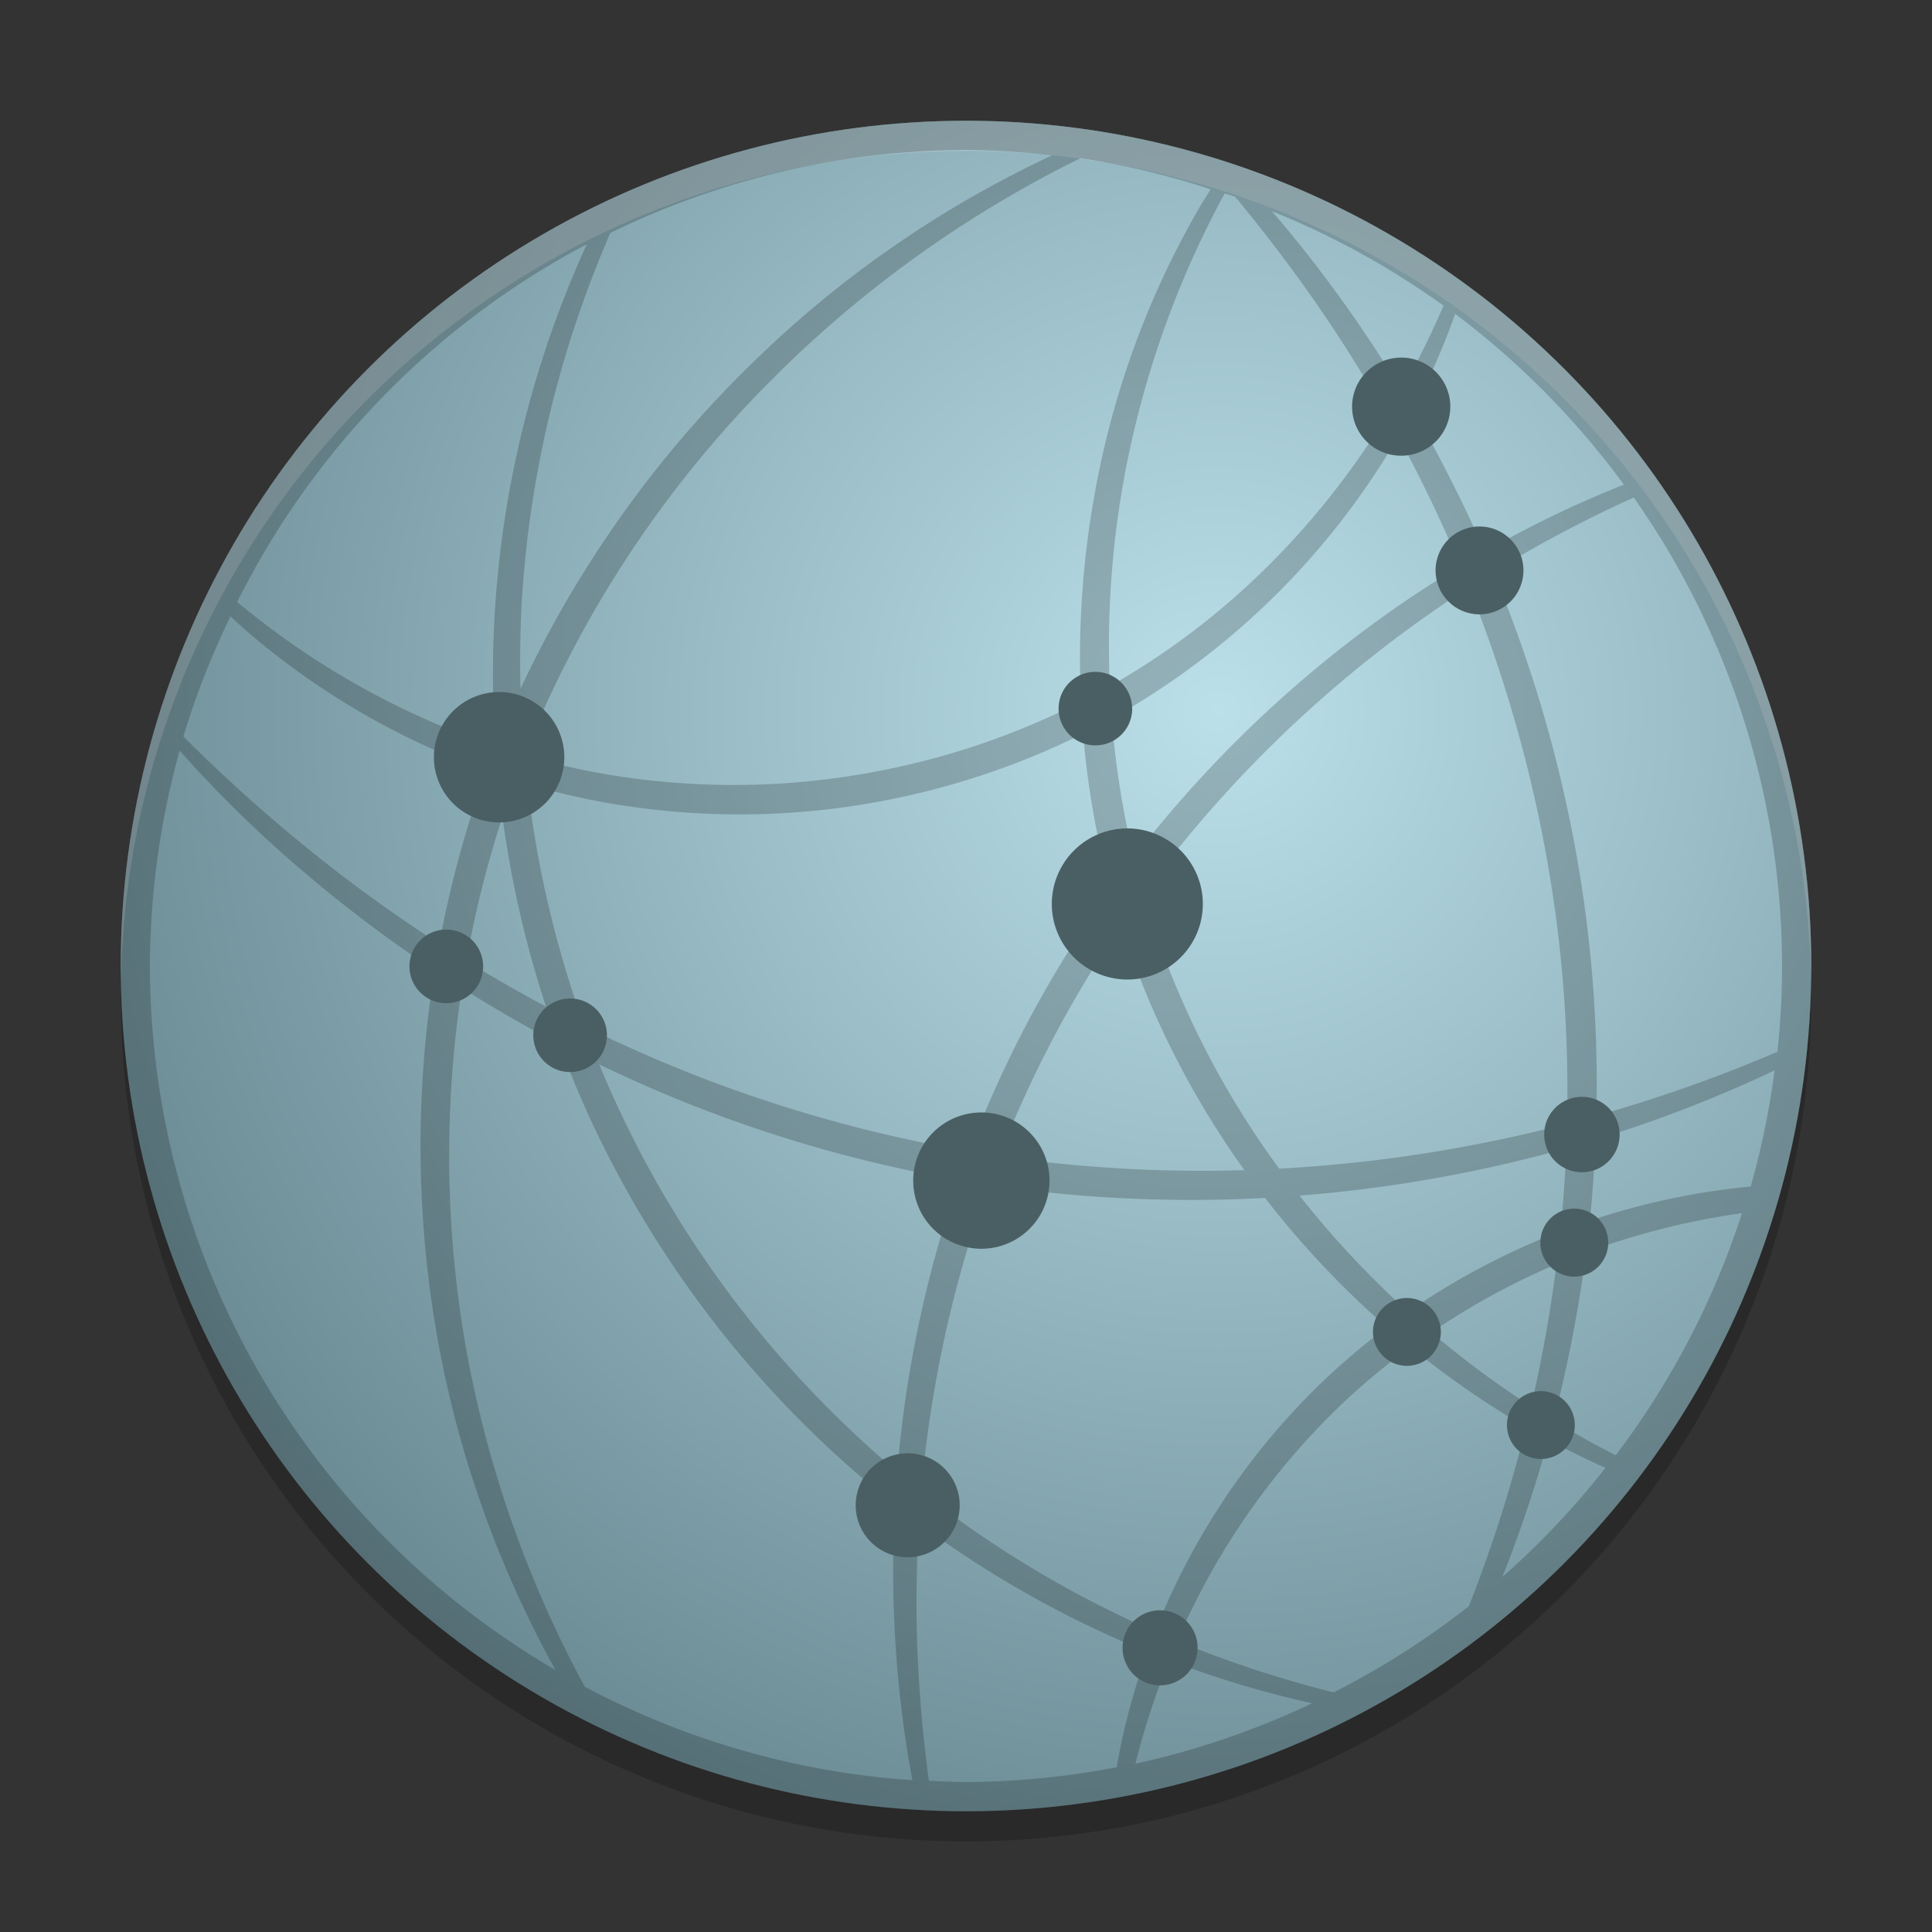 <svg xmlns="http://www.w3.org/2000/svg" xmlns:xlink="http://www.w3.org/1999/xlink" width="64" height="64">
 <rect width="100%" height="100%" fill="#333333" stroke="none"/>
 <defs>
 <radialGradient xlink:href="#a" id="b" cx="14" cy="8" fx="14" fy="8" r="10" gradientUnits="userSpaceOnUse" gradientTransform="rotate(40.3 73.443 -5.14) scale(4.77)"/>
 <linearGradient id="a">
 <stop offset="0" stop-color="#bbe0ea"/>
 <stop offset="1" stop-color="#5a7982"/>
 </linearGradient>
 </defs>
 <circle cx="32" cy="33" opacity=".2" r="28"/>
 <circle cx="32" cy="32" fill="url(#b)" r="28"/>
 <path d="M32 4A28 28 0 0 0 4 32a28 28 0 0 0 .006.51A28 28 0 0 1 32 5a28 28 0 0 1 27.996 27.49A28 28 0 0 0 60 32 28 28 0 0 0 32 4z" opacity=".2" fill="#fff"/>
 <path d="M31.944 4A28 28 0 0 0 4 32a28 28 0 0 0 28 28 28 28 0 0 0 28-28A28 28 0 0 0 32 4a28 28 0 0 0-.056 0zm.056.967a27.034 27.034 0 0 1 2.85.181 35.818 35.818 0 0 0-9.926 6.874 36.807 36.807 0 0 0-7.681 10.794 35.248 35.248 0 0 1 .063-3.235A36.074 36.074 0 0 1 20.22 7.716 27.034 27.034 0 0 1 32 4.967zm3.793.273a27.034 27.034 0 0 1 4.312 1.03c-.101.166-.21.333-.32.515a29.092 29.092 0 0 0-3.535 9.646 30.535 30.535 0 0 0-.44 6.813 25.243 25.248 0 0 1-5.797 2.106 25.284 25.284 0 0 1-9.83.316 24.648 24.648 0 0 1-2.819-.644 36.94 36.94 0 0 1 8.155-12.398A38.375 38.375 0 0 1 35.793 5.24zm4.774 1.167a27.034 27.034 0 0 1 .35.112 53.166 53.166 0 0 1 1.801 2.296 47.78 47.78 0 0 1 3.218 4.957c-1.776 2.892-4.625 6.315-8.932 8.82l-.24.14a31.17 31.17 0 0 1 .347-6.154 31.767 31.767 0 0 1 3.457-10.17zm1.568.589a27.034 27.034 0 0 1 5.685 3.13 30.535 30.535 0 0 1-1.394 2.814 44.268 44.268 0 0 0-3.15-4.557 47.68 47.68 0 0 0-1.141-1.387zM19.434 8.088h.007a34.35 34.35 0 0 0-2.995 11.424 34.776 34.776 0 0 0-.036 5.214 26.592 26.592 0 0 1-7.65-4.066 30.855 30.855 0 0 1-.903-.715A27.034 27.034 0 0 1 19.435 8.094zm28.77 2.31a27.034 27.034 0 0 1 5.588 5.656 36.49 36.49 0 0 0-4.608 2.22 45.58 45.58 0 0 0-2.38-4.692 23.372 23.372 0 0 0 1.4-3.184zm-1.888 4.061a47.487 47.487 0 0 1 2.06 4.291 38.472 38.472 0 0 0-2.018 1.294 39.57 39.57 0 0 0-8.801 8.358 29.261 29.261 0 0 1-.728-4.606c.224-.125.448-.25.66-.377a25.186 25.186 0 0 0 8.827-8.96zm7.804 2.02A27.034 27.034 0 0 1 59.033 32a27.034 27.034 0 0 1-.153 2.843 49.672 49.672 0 0 1-6 2.121 43.044 43.044 0 0 0-.482-7.583 44.576 44.576 0 0 0-2.932-10.435 42.03 42.03 0 0 1 4.654-2.466zm-5.459 2.977a45.627 45.627 0 0 1 2.761 10.072 43.7 43.7 0 0 1 .487 7.7 48.224 48.224 0 0 1-9.535 1.486 29.4 29.4 0 0 1-4.24-8.253 27.845 27.845 0 0 1-.26-.854A40.783 40.783 0 0 1 48.66 19.456zm-41.03.96a24.22 24.22 0 0 0 .77.684 25.129 25.129 0 0 0 7.71 4.432 36.268 36.268 0 0 0-1.56 5.732 48.77 48.77 0 0 1-3.957-2.834 53.866 53.866 0 0 1-4.52-4.032 27.034 27.034 0 0 1 1.559-3.976zM35.879 24.3a28.98 28.98 0 0 0 .9 5.146 38.149 38.149 0 0 0-2.558 4.08 37.976 37.976 0 0 0-2.11 4.614 46.214 46.214 0 0 1-12.75-4.144 35.224 35.225 0 0 1-1.893-8.02 24.674 24.674 0 0 0 2.559.605 25.416 25.416 0 0 0 10.211-.26 25.44 25.444 0 0 0 5.641-2.021zm-29.926.568a40.894 40.894 0 0 0 4.194 4.088 45.12 45.12 0 0 0 4.25 3.192 36.448 36.448 0 0 0 .187 12.68A35.63 35.63 0 0 0 18.4 55.32 27.034 27.034 0 0 1 4.966 32a27.034 27.034 0 0 1 .984-7.132zm10.691 2.184a35.195 35.195 0 0 0 1.442 6.292 50.44 50.44 0 0 1-2.639-1.512 35.728 35.728 0 0 1 1.2-4.782zm20.495 3.604l.04.12a29.204 29.204 0 0 0 4.044 7.986 46.437 46.437 0 0 1-8.12-.463 38.366 38.366 0 0 1 1.568-3.485 38.508 38.508 0 0 1 2.468-4.158zM15.3 32.728a46.26 46.26 0 0 0 3.229 1.862 34.77 34.77 0 0 0 1.176 2.8 35.132 35.132 0 0 0 9.94 12.464 38.767 38.767 0 0 0 .088 5.516 37.052 37.057 0 0 0 .491 3.601 27.034 27.034 0 0 1-10.855-3.097 37.521 37.521 0 0 1-3.93-11.205 36.76 36.76 0 0 1-.139-11.937zm4.55 2.531a45.044 45.044 0 0 0 11.584 3.773l.329.06a39.13 39.13 0 0 0-2.041 9.66 35.162 35.162 0 0 1-8.963-11.47 34.586 34.586 0 0 1-.909-2.023zm38.936.196a27.034 27.034 0 0 1-.791 3.85 23.794 23.794 0 0 0-5.33 1.134 44.32 44.32 0 0 0 .189-2.688 43.112 43.112 0 0 0 5.936-2.296zm-6.9 2.579a46.221 46.221 0 0 1-.194 2.755 23.876 23.876 0 0 0-5.047 2.667 31.3 31.3 0 0 1-3.597-3.85 46.136 46.136 0 0 0 8.84-1.568zm-19.143 1.217a45.408 45.408 0 0 0 9.163.432 30.324 30.324 0 0 0 4.039 4.284 23.052 23.052 0 0 0-2.31 1.974 23.402 23.402 0 0 0-5.373 8.108 35.267 35.272 0 0 1-5.98-3.334 38.434 38.434 0 0 1-1.764-1.309 40.284 40.286 0 0 1 2.225-10.155zm24.963.936a27.034 27.034 0 0 1-4.184 8.02 32.584 32.584 0 0 1-2.061-1.146 44.6 44.6 0 0 0 1.078-5.569 24.584 24.584 0 0 1 5.167-1.305zm-6.147 1.694h.003a47.2 47.2 0 0 1-.843 4.707 31.67 31.67 0 0 1-3.304-2.45 24.14 24.14 0 0 1 4.144-2.26zm-4.834 2.74a29.414 29.414 0 0 0 3.827 2.652 47.852 47.852 0 0 1-1.87 5.874l-.018.056a27.034 27.034 0 0 1-4.482 2.856l-.112-.024a37.402 37.402 0 0 1-5.073-1.677 24.004 24.004 0 0 1 5.32-7.72 23.086 23.086 0 0 1 2.408-2.017zm4.564 3.07a27.104 27.104 0 0 0 1.894.934 27.034 27.034 0 0 1-3.413 3.612 44.248 44.248 0 0 0 1.52-4.546zm-20.846 2.775a34.285 34.285 0 0 0 7.567 4.256 22.751 22.751 0 0 0-1.02 3.82 27.034 27.034 0 0 1-4.988.49 27.034 27.034 0 0 1-1.232-.043 46.24 46.24 0 0 1-.348-3.666 41.53 41.53 0 0 1 .02-4.857zm8.288 4.535a33.908 33.908 0 0 0 4.732 1.422 27.034 27.034 0 0 1-5.852 2.002 25.58 25.58 0 0 1 1.12-3.424z" opacity=".2"/>
 <path d="M18.694 25.084a2.16 2.16 0 0 1-2.16 2.16 2.16 2.16 0 0 1-2.16-2.16 2.16 2.16 0 0 1 2.16-2.16 2.16 2.16 0 0 1 2.16 2.16zm1.412 9.21a1.218 1.218 0 0 1-1.22 1.219 1.218 1.218 0 0 1-1.22-1.221 1.218 1.218 0 0 1 1.22-1.215 1.218 1.218 0 0 1 1.22 1.218zm-4.102-2.28a1.218 1.218 0 0 1-1.22 1.218 1.218 1.218 0 0 1-1.22-1.218 1.218 1.218 0 0 1 1.22-1.22 1.218 1.218 0 0 1 1.22 1.22zm15.787 17.85a1.722 1.722 0 0 1-1.723 1.722 1.722 1.722 0 0 1-1.722-1.722 1.722 1.722 0 0 1 1.722-1.722 1.722 1.722 0 0 1 1.723 1.722zm2.975-10.753a2.255 2.255 0 0 1-2.256 2.255 2.255 2.255 0 0 1-2.259-2.255 2.255 2.255 0 0 1 2.261-2.259 2.255 2.255 0 0 1 2.254 2.259zm5.08-9.168a2.505 2.505 0 0 1-2.5 2.505 2.505 2.505 0 0 1-2.504-2.505 2.505 2.505 0 0 1 2.505-2.501 2.505 2.505 0 0 1 2.499 2.501zm-2.34-6.47a1.218 1.218 0 0 1-1.22 1.218 1.218 1.218 0 0 1-1.219-1.221 1.218 1.218 0 0 1 1.221-1.214 1.218 1.218 0 0 1 1.215 1.217zM48.043 13.47a1.624 1.624 0 0 1-1.624 1.626 1.624 1.624 0 0 1-1.629-1.624 1.624 1.624 0 0 1 1.624-1.626 1.624 1.624 0 0 1 1.629 1.624zm2.423 5.425a1.456 1.456 0 0 1-1.456 1.456 1.456 1.456 0 0 1-1.455-1.456 1.456 1.456 0 0 1 1.456-1.454 1.456 1.456 0 0 1 1.455 1.455zM39.671 54.588a1.24 1.24 0 0 1-1.245 1.241 1.24 1.24 0 0 1-1.24-1.241 1.24 1.24 0 0 1 1.241-1.244 1.24 1.24 0 0 1 1.245 1.244zm8.06-10.465a1.126 1.126 0 0 1-1.129 1.122 1.126 1.126 0 0 1-1.121-1.122 1.126 1.126 0 0 1 1.121-1.125 1.126 1.126 0 0 1 1.128 1.125zm5.543-2.959a1.126 1.126 0 0 1-1.127 1.126 1.126 1.126 0 0 1-1.121-1.126 1.126 1.126 0 0 1 1.121-1.127 1.126 1.126 0 0 1 1.127 1.127zm-1.106 6.041a1.126 1.126 0 0 1-1.122 1.127 1.126 1.126 0 0 1-1.126-1.127 1.126 1.126 0 0 1 1.126-1.122 1.126 1.126 0 0 1 1.122 1.122zm1.484-9.62a1.247 1.247 0 0 1-1.248 1.247 1.247 1.247 0 0 1-1.25-1.247 1.247 1.247 0 0 1 1.25-1.25 1.247 1.247 0 0 1 1.248 1.25z" fill="#4a5f64"/>
</svg>
